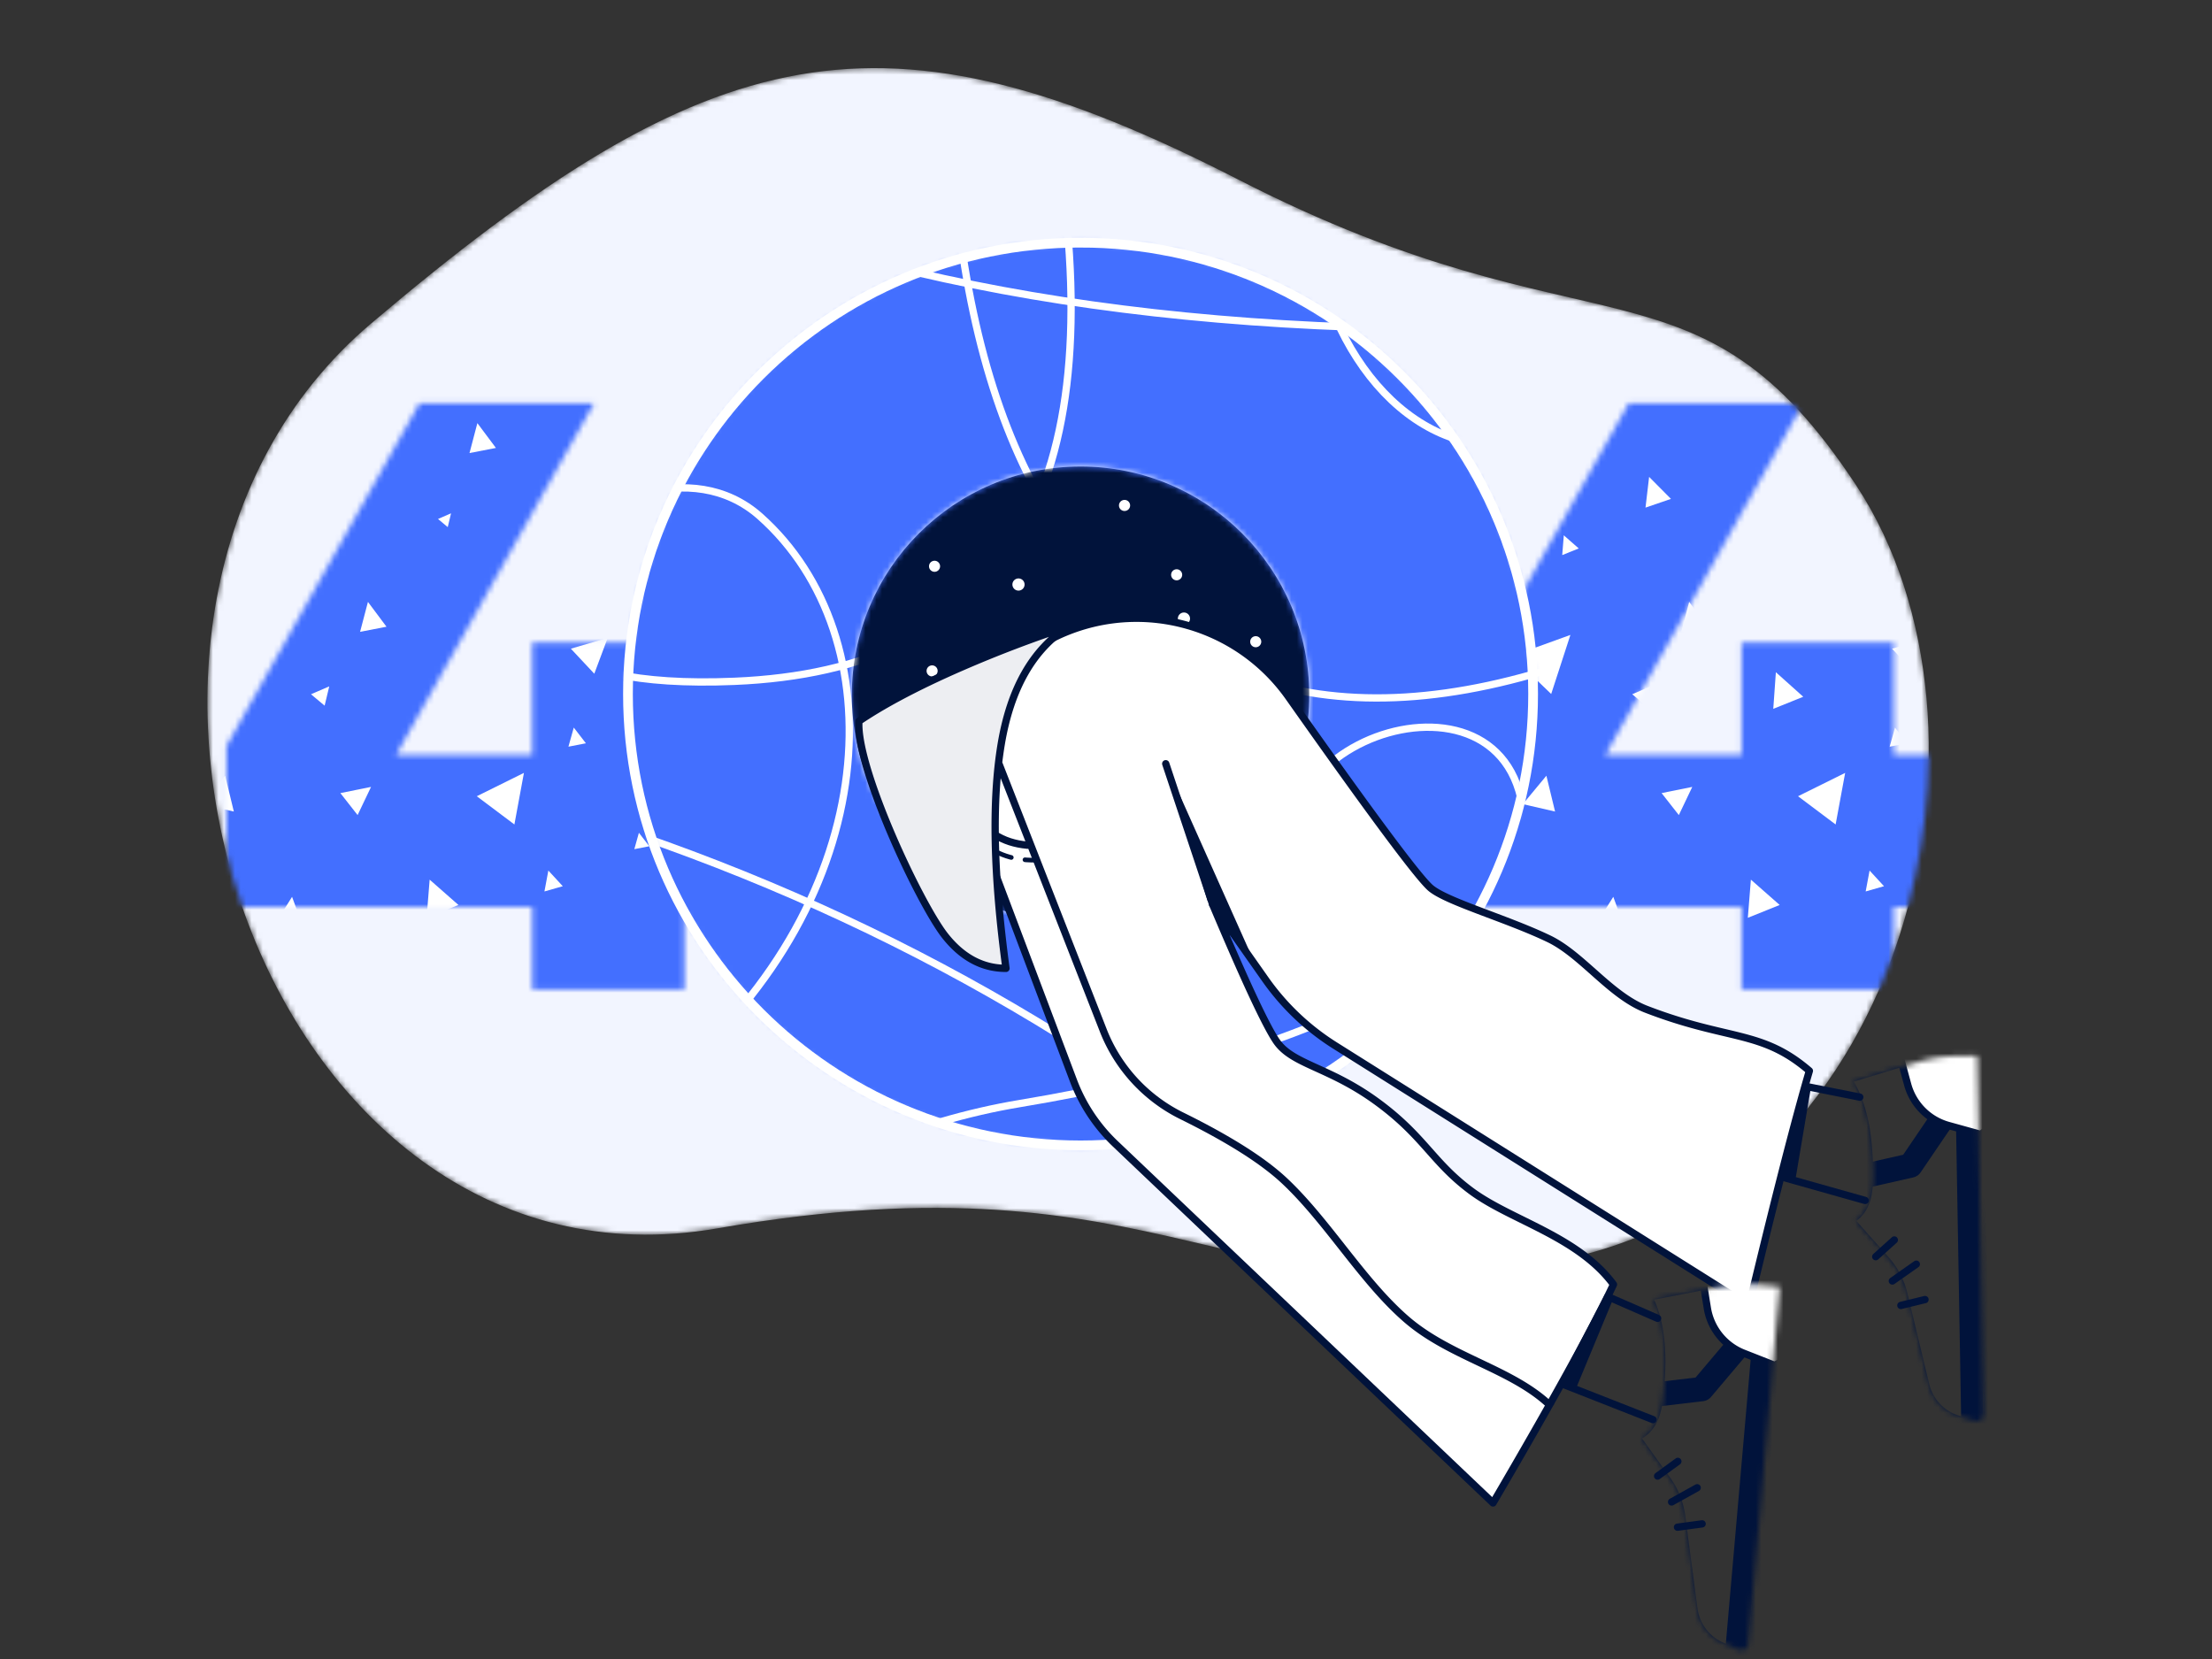 <svg viewBox="0 0 400 300" fill="none" xmlns="http://www.w3.org/2000/svg"><rect x="0" y="0" width="400" height="300" fill="#333333" stroke="none"/><g clip-path="url(#a)"><mask id="b" style="mask-type:alpha" maskUnits="userSpaceOnUse" x="37" y="12" width="312" height="219"><path d="M223.958 32.487c64.373 33.01 82.757 11.314 111.709 55.296 28.953 43.982 9.226 126.175-51.611 139.651-60.837 13.476-71.744-19.705-154.307-5.311C47.185 236.517 5.305 110.924 67.042 58.553c61.736-52.37 92.543-59.076 156.916-26.066Z" fill="#fff"/></mask><g mask="url(#b)"><path d="M223.958 32.487c64.373 33.01 82.757 11.314 111.709 55.296 28.953 43.982 9.226 126.175-51.611 139.651-60.837 13.476-71.744-19.705-154.307-5.311C47.185 236.517 5.305 110.924 67.042 58.553c61.736-52.37 92.543-59.076 156.916-26.066Z" fill="#F2F5FF"/><path d="M195.396 84.36c22.842 0 41.36 18.518 41.36 41.361 0 22.842-18.518 41.36-41.36 41.36-22.843 0-41.36-18.518-41.36-41.36 0-22.843 18.517-41.36 41.36-41.36Z" fill="#01133B"/><path d="M184.176 106.801a1.1 1.1 0 1 0 0-2.2 1.1 1.1 0 0 0 0 2.2ZM176.696 123.961a1.1 1.1 0 1 0-.001-2.201 1.1 1.1 0 0 0 .001 2.201ZM214.096 112.961a1.1 1.1 0 1 0-.001-2.201 1.1 1.1 0 0 0 .001 2.201ZM168.556 122.321a1 1 0 1 0 0-2 1 1 0 0 0 0 2ZM203.315 92.4a1 1 0 1 0 0-1.998 1 1 0 0 0 0 1.999ZM168.996 103.401a1 1 0 1 0 0-2 1 1 0 0 0 0 2ZM212.776 104.941a1 1 0 1 0 0-2 1 1 0 0 0 0 2ZM192.976 116.821a1 1 0 1 0 0-2 1 1 0 0 0 0 2ZM227.076 117.041a1 1 0 1 0 0-2 1 1 0 0 0 0 2Z" fill="#fff"/><mask id="c" style="mask-type:alpha" maskUnits="userSpaceOnUse" x="40" y="72" width="93" height="107"><path d="m107.423 72.92-35.788 63.588h24.612v-20.297h27.522v20.297h8.267v27.506h-8.267v14.947H96.247v-14.947H40.956v-29.1l34.89-61.993h31.577Z" fill="#fff"/></mask><g mask="url(#c)"><path d="m107.423 72.92-35.788 63.588h24.612v-20.297h27.522v20.297h8.267v27.506h-8.267v14.947H96.247v-14.947H40.956v-29.1l34.89-61.993h31.577Z" fill="#3D66EE"/><path d="M136.226 70.751H10.136v124.96h126.09V70.751Z" fill="#436FFF"/><path fill-rule="evenodd" clip-rule="evenodd" d="m45.059 114.814-3.474 10.681-7.117-6.849 10.59-3.832ZM118.65 129.095l8.247 7.652-9.237 3.533.99-11.185ZM59.292 86.235l3.95 3.98-4.603 1.579.653-5.56ZM97.352 100.925l-.619 5.563-4.127-2.57 4.746-2.993ZM86.324 76.514l3.355 4.489-4.778.925 1.423-5.414ZM66.536 108.843l3.355 4.489-4.778.925 1.423-5.414ZM121.454 91.06l5.304 1.969-3.702 3.44-1.602-5.41ZM99.16 157.423l2.61 2.832-3.318.948.708-3.78ZM109.892 115.345l-2.425 6.486-4.237-4.528 6.662-1.958ZM77.695 159.067l5.208 4.581-5.76 2.319.552-6.9ZM43.866 96.802l2.7 2.375-2.987 1.202.287-3.577ZM59.54 124.116l-.837 3.491-2.467-2.064 3.304-1.427ZM103.756 131.566l2.195 2.844-3.162.613.967-3.457ZM115.534 150.592l1.882 2.438-2.71.525.828-2.963ZM81.563 92.826l-.597 2.493-1.763-1.474 2.36-1.02ZM109.054 75.568l2.61 2.832-3.318.948.708-3.78ZM94.744 139.762l-1.724 9.328-6.8-5.105 8.524-4.223ZM40.717 140.274l1.569 6.479-5.83-1.341 4.26-5.138ZM133.444 154.031l1.569 6.479-5.829-1.341 4.26-5.138ZM67.096 142.299l-2.43 5.093-3.117-3.975 5.547-1.118ZM134.283 112.263l-2.431 5.093-3.116-3.975 5.547-1.118ZM125.595 178.741l2.714 9.092-8.384-1.473 5.67-7.619ZM82.213 121.561l4.952 4.436-5.42 2.183.468-6.619ZM52.815 162.173l2.281 6.233-5.814-.609 3.533-5.624Z" fill="#fff"/></g><mask id="d" style="mask-type:alpha" maskUnits="userSpaceOnUse" x="259" y="72" width="92" height="107"><path d="m326.103 72.92-35.788 63.588h24.612v-20.297h27.522v20.297h8.267v27.506h-8.267v14.947h-27.522v-14.947h-55.291v-29.1l34.89-61.993h31.577Z" fill="#fff"/></mask><g mask="url(#d)"><path d="m326.103 72.92-35.788 63.588h24.612v-20.297h27.522v20.297h8.267v27.506h-8.267v14.947h-27.522v-14.947h-55.291v-29.1l34.89-61.993h31.577Z" fill="#3D66EE"/><path d="M375.146 70.751h-126.09v124.96h126.09V70.751Z" fill="#436FFF"/><path fill-rule="evenodd" clip-rule="evenodd" d="m283.979 114.814-3.474 10.681-7.117-6.849 10.591-3.832ZM254.022 93.928l5.81 9.62-9.856.86 4.046-10.48ZM298.213 86.235l3.949 3.98-4.603 1.579.654-5.56ZM336.272 100.925l-.618 5.563-4.128-2.57 4.746-2.993ZM325.244 76.514l3.355 4.489-4.778.925 1.423-5.414ZM305.456 108.843l3.355 4.489-4.778.925 1.423-5.414ZM266.76 83.982l-1.695 5.38-3.642-3.503 5.337-1.877ZM338.08 157.423l2.61 2.832-3.317.948.707-3.78ZM348.813 115.345l-2.425 6.486-4.237-4.528 6.662-1.958ZM316.616 159.067l5.207 4.581-5.76 2.319.553-6.9ZM282.786 96.802l2.7 2.375-2.986 1.202.286-3.577ZM298.46 124.116l-.836 3.491-2.468-2.064 3.304-1.427ZM342.676 131.566l2.196 2.844-3.162.613.966-3.457ZM320.484 92.826l-.598 2.493-1.763-1.474 2.361-1.02ZM347.974 75.568l2.61 2.832-3.317.948.707-3.78ZM333.664 139.762l-1.724 9.328-6.799-5.105 8.523-4.223ZM279.637 140.274l1.569 6.479-5.829-1.341 4.26-5.138ZM306.017 142.299l-2.431 5.093-3.116-3.975 5.547-1.118ZM261.091 154.078l4.041 3.948-4.786 1.643.745-5.591ZM321.134 121.561l4.951 4.436-5.42 2.183.469-6.619ZM291.735 162.173l2.282 6.233-5.815-.609 3.533-5.624Z" fill="#fff"/></g><mask id="e" style="mask-type:alpha" maskUnits="userSpaceOnUse" x="113" y="43" width="165" height="165"><path d="M195.396 43.88c-45.199 0-81.84 36.543-81.84 81.621 0 45.077 36.641 81.62 81.84 81.62 45.199 0 81.84-36.543 81.84-81.62 0-45.078-36.641-81.62-81.84-81.62Zm0 40.48c22.842 0 41.36 18.518 41.36 41.361 0 22.842-18.518 41.36-41.36 41.36-22.843 0-41.36-18.518-41.36-41.36 0-22.843 18.517-41.36 41.36-41.36Z" fill="#fff"/></mask><g mask="url(#e)"><path d="M195.396 43.88c-45.199 0-81.84 36.543-81.84 81.621 0 45.077 36.641 81.62 81.84 81.62 45.199 0 81.84-36.543 81.84-81.62 0-45.078-36.641-81.62-81.84-81.62Zm0 40.48c22.842 0 41.36 18.518 41.36 41.361 0 22.842-18.518 41.36-41.36 41.36-22.843 0-41.36-18.518-41.36-41.36 0-22.843 18.517-41.36 41.36-41.36Z" fill="#3D66EE"/><mask id="f" style="mask-type:alpha" maskUnits="userSpaceOnUse" x="60" y="29" width="280" height="280"><path d="M339.879 29.872H60.919v278.96h278.96V29.872Z" fill="#fff"/></mask><g mask="url(#f)"><path d="M339.879 29.872H60.919v278.96h278.96V29.872Z" fill="#436FFF"/><path d="M172.285 29.872c3.944 51.22 22.295 82.225 55.055 93.018 32.759 10.793 77.272-4.71 133.538-46.51" stroke="#fff" stroke-width="1.32"/><path d="M191.67 29.872c8.731 60.216-10.878 91.326-58.827 93.332-71.924 3.008-19.961-51.612 4.576-29.839 24.537 21.774 22.539 68.92-15.746 101.233-25.523 21.543-54.603 32.314-87.24 32.314M339.879 195.285c-106.29-6.868-190.602 30.981-252.934 113.547" stroke="#fff" stroke-width="1.32"/><path d="M60.92 194.494c69.721 18.689 114.669 56.801 134.845 114.338" stroke="#fff" stroke-width="1.32"/><path d="M339.879 128.392c-47.043 46.959-79.882 60.612-98.516 40.959-27.951-29.479 25.439-52.693 33.314-26.346 7.875 26.346-34.227 47.256-90.281 56.556-37.369 6.2-81.589 33.322-132.658 81.366M109.965 29.872c44.574 21.649 102.103 31.43 172.587 29.345 70.484-2.086 120.321-10.55 149.513-25.394" stroke="#fff" stroke-width="1.32"/><path d="M270.779 80.545c18.94 0 34.294-21.542 34.294-48.114 0-26.573-15.354-48.115-34.294-48.115-18.94 0-34.294 21.542-34.294 48.115 0 26.572 15.354 48.114 34.294 48.114ZM339.879 158.904c-44.531 43.415-63.64 96.05-57.327 157.904" stroke="#fff" stroke-width="1.32"/><path d="M60.92 136.257c109.986 22.222 196.294 82.406 258.921 180.551" stroke="#fff" stroke-width="1.32"/></g></g><path d="M195.396 43.88c-45.199 0-81.84 36.543-81.84 81.621 0 45.077 36.641 81.62 81.84 81.62 45.199 0 81.84-36.543 81.84-81.62 0-45.078-36.641-81.62-81.84-81.62Z" stroke="#fff" stroke-width="1.76"/></g><path d="m337.28 217.081-19.731-5.56 7.496-15.367 11.264 2.24" stroke="#01133B" stroke-width="1.32" stroke-linecap="round" stroke-linejoin="round"/><mask id="g" style="mask-type:alpha" maskUnits="userSpaceOnUse" x="335" y="190" width="24" height="68"><path d="m341.53 227.355-5.858-6.584c1.916-1.376 2.917-3.673 3.003-6.89.211-7.913-.937-14.009-3.444-18.288l11.496-3.513a26.067 26.067 0 0 1 7.171-1.135l3.226-.056a.439.439 0 0 1 .447.432l1.127 64.346a1.32 1.32 0 0 1-1.752 1.27l-2.972-1.03a7.918 7.918 0 0 1-5.108-5.63l-3.968-16.479a14.966 14.966 0 0 0-3.368-6.443Z" fill="#fff"/></mask><g mask="url(#g)"><path clip-rule="evenodd" d="M334.661 220.628c2.192-1.197 3.266-3.479 3.354-6.765.219-8.206-1.027-14.43-3.796-18.651l12.315-3.763a26.732 26.732 0 0 1 7.353-1.164l3.881-.068 1.589 65.438a1.97 1.97 0 0 1-.555 1.41 1.972 1.972 0 0 1-1.509.603l-3.528-1.134a8.582 8.582 0 0 1-5.541-6.103l-3.968-16.478a14.295 14.295 0 0 0-3.219-6.159l-6.376-7.166Z" stroke="#01133B" stroke-width="1.32"/><path d="m333.506 213.478 11.981-2.707 7.965-11.715" stroke="#01133B" stroke-width="4.4" stroke-linejoin="round"/><path fill-rule="evenodd" clip-rule="evenodd" d="m354.671 258.356-1.224-70.015 4.072-.07 1.224 70.014-4.072.071Z" fill="#01133B"/><path fill-rule="evenodd" clip-rule="evenodd" d="m358.155 205.133-5.817-1.612a10.562 10.562 0 0 1-7.369-7.396l-2.074-7.6 12.465-7.274 10.601 6.835-2.685 13.54-5.121 3.507Z" fill="#fff" stroke="#01133B" stroke-width="1.32" stroke-linecap="round" stroke-linejoin="round"/></g><path d="m343.735 236.066 4.367-1.064M342.196 231.645l4.333-3.042M339.195 227.248l3.358-3.024" stroke="#01133B" stroke-width="1.32" stroke-linecap="round" stroke-linejoin="round"/><path fill-rule="evenodd" clip-rule="evenodd" d="m324.639 213.478 2.865-16.995-.892.016-4.443 16.305 2.47.674Z" fill="#01133B"/><path fill-rule="evenodd" clip-rule="evenodd" d="M192.529 114.406c14.573-6.089 31.424-1.234 40.53 11.677 14.55 20.632 23.051 32.087 25.502 34.366 2.711 2.521 13.793 5.598 21.518 9.311 6.042 2.904 11.1 10.234 17.631 12.753 14.885 5.742 20.809 3.668 29.482 11.132-2.556 8.704-6.192 22.867-10.909 42.487l-74.873-47.068a44.025 44.025 0 0 1-12.569-11.929l-9.558-13.58c5.73 13.575 9.561 21.798 11.493 24.667 2.898 4.305 9.429 4.621 18.118 10.936 8.69 6.315 10.077 10.995 17.24 16.276 7.164 5.28 19.213 8.149 25.631 16.835-3.752 7.958-11.012 21.128-21.779 39.509l-68.303-64.943a30.653 30.653 0 0 1-7.555-11.388l-17.053-45.18c-5.348-14.168 1.485-30.023 15.454-35.861Z" fill="#fff" stroke="#01133B" stroke-width="1.32" stroke-linecap="round" stroke-linejoin="round"/><path d="M175.742 146.325c2.14 3.937 5.487 6.108 10.04 6.511" stroke="#01133B" stroke-width="1.32" stroke-linecap="round"/><path d="M176.452 151.31c2.866 2.908 6.444 4.317 10.734 4.225" stroke="#01133B" stroke-width=".838" stroke-linecap="round" stroke-linejoin="round" stroke-dasharray="2.51 2.51"/><path d="m219.285 163.56-8.482-25.457" stroke="#01133B" stroke-width="1.32" stroke-linecap="round" stroke-linejoin="round"/><path fill-rule="evenodd" clip-rule="evenodd" d="M193.255 113.259c-6.467 4.11-10.541 11.251-12.224 21.423-1.683 10.172-1.389 23.648.882 40.428-4.208-.001-7.854-1.931-10.937-5.79-4.626-5.789-16.215-30.524-15.659-38.903 3.594-2.443 9.463-5.827 18.843-9.895a224.136 224.136 0 0 1 19.095-7.263Z" fill="#EDEEF2" stroke="#01133B" stroke-width="1.32" stroke-linecap="round" stroke-linejoin="round"/><path fill-rule="evenodd" clip-rule="evenodd" d="m210.803 138.103 15.329 34.332-7.763-9.551-7.566-24.781Z" fill="#01133B"/><path d="m180.636 138.099 18.862 48.209a29.045 29.045 0 0 0 14.2 15.467c8.499 4.193 14.688 8.109 18.566 11.746 7.885 7.396 14.067 18.157 22.109 25.094 8.042 6.937 19.342 9.003 26.198 15.781" stroke="#01133B" stroke-width="1.32" stroke-linejoin="round"/><path d="m298.909 256.712-16.376-6.43 8.219-15.807 8.995 3.923" stroke="#01133B" stroke-width="1.32" stroke-linecap="round" stroke-linejoin="round"/><mask id="h" style="mask-type:alpha" maskUnits="userSpaceOnUse" x="296" y="232" width="26" height="67"><path d="m302.061 267.271-5.136-7.159c2.05-1.169 3.285-3.348 3.707-6.54 1.038-7.847.535-14.03-1.509-18.547l11.798-2.294a26.082 26.082 0 0 1 7.25-.38l3.213.28a.441.441 0 0 1 .4.477l-5.615 64.112a1.32 1.32 0 0 1-1.875 1.081l-2.848-1.334a7.918 7.918 0 0 1-4.489-6.133l-2.221-16.803a14.956 14.956 0 0 0-2.675-6.76Z" fill="#fff"/></mask><g mask="url(#h)"><path clip-rule="evenodd" d="M295.934 259.863c2.305-.961 3.612-3.119 4.043-6.377 1.076-8.139.488-14.459-1.824-18.945l12.641-2.457a26.75 26.75 0 0 1 7.434-.39l3.867.338-5.266 65.246a1.976 1.976 0 0 1-.7 1.344 1.97 1.97 0 0 1-1.564.442l-3.39-1.496a8.58 8.58 0 0 1-4.871-6.648l-2.222-16.803a14.292 14.292 0 0 0-2.558-6.461l-5.59-7.793Z" stroke="#01133B" stroke-width="1.32"/><path d="m295.531 252.631 12.198-1.441 9.147-10.819" stroke="#01133B" stroke-width="4.4" stroke-linejoin="round"/><path fill-rule="evenodd" clip-rule="evenodd" d="m311.887 299.476 6.105-69.76 4.058.355-6.105 69.759-4.058-.354Z" fill="#01133B"/><path fill-rule="evenodd" clip-rule="evenodd" d="m320.917 246.908-5.617-2.211a10.56 10.56 0 0 1-6.554-8.126l-1.268-7.774 13.158-5.933 9.827 7.904-4.087 13.187-5.459 2.953Z" fill="#fff" stroke="#01133B" stroke-width="1.32" stroke-linecap="round" stroke-linejoin="round"/></g><path d="m303.343 276.164 4.455-.602M302.275 271.605l4.627-2.571M299.75 266.92l3.657-2.657" stroke="#01133B" stroke-width="1.32" stroke-linecap="round" stroke-linejoin="round"/><path fill-rule="evenodd" clip-rule="evenodd" d="m284.866 251.379 6.927-16.689-.888.078-8.373 15.514 2.334 1.097Z" fill="#01133B"/></g><defs><clipPath id="a"><path fill="#fff" d="M0 0h400v300H0z"/></clipPath></defs></svg>